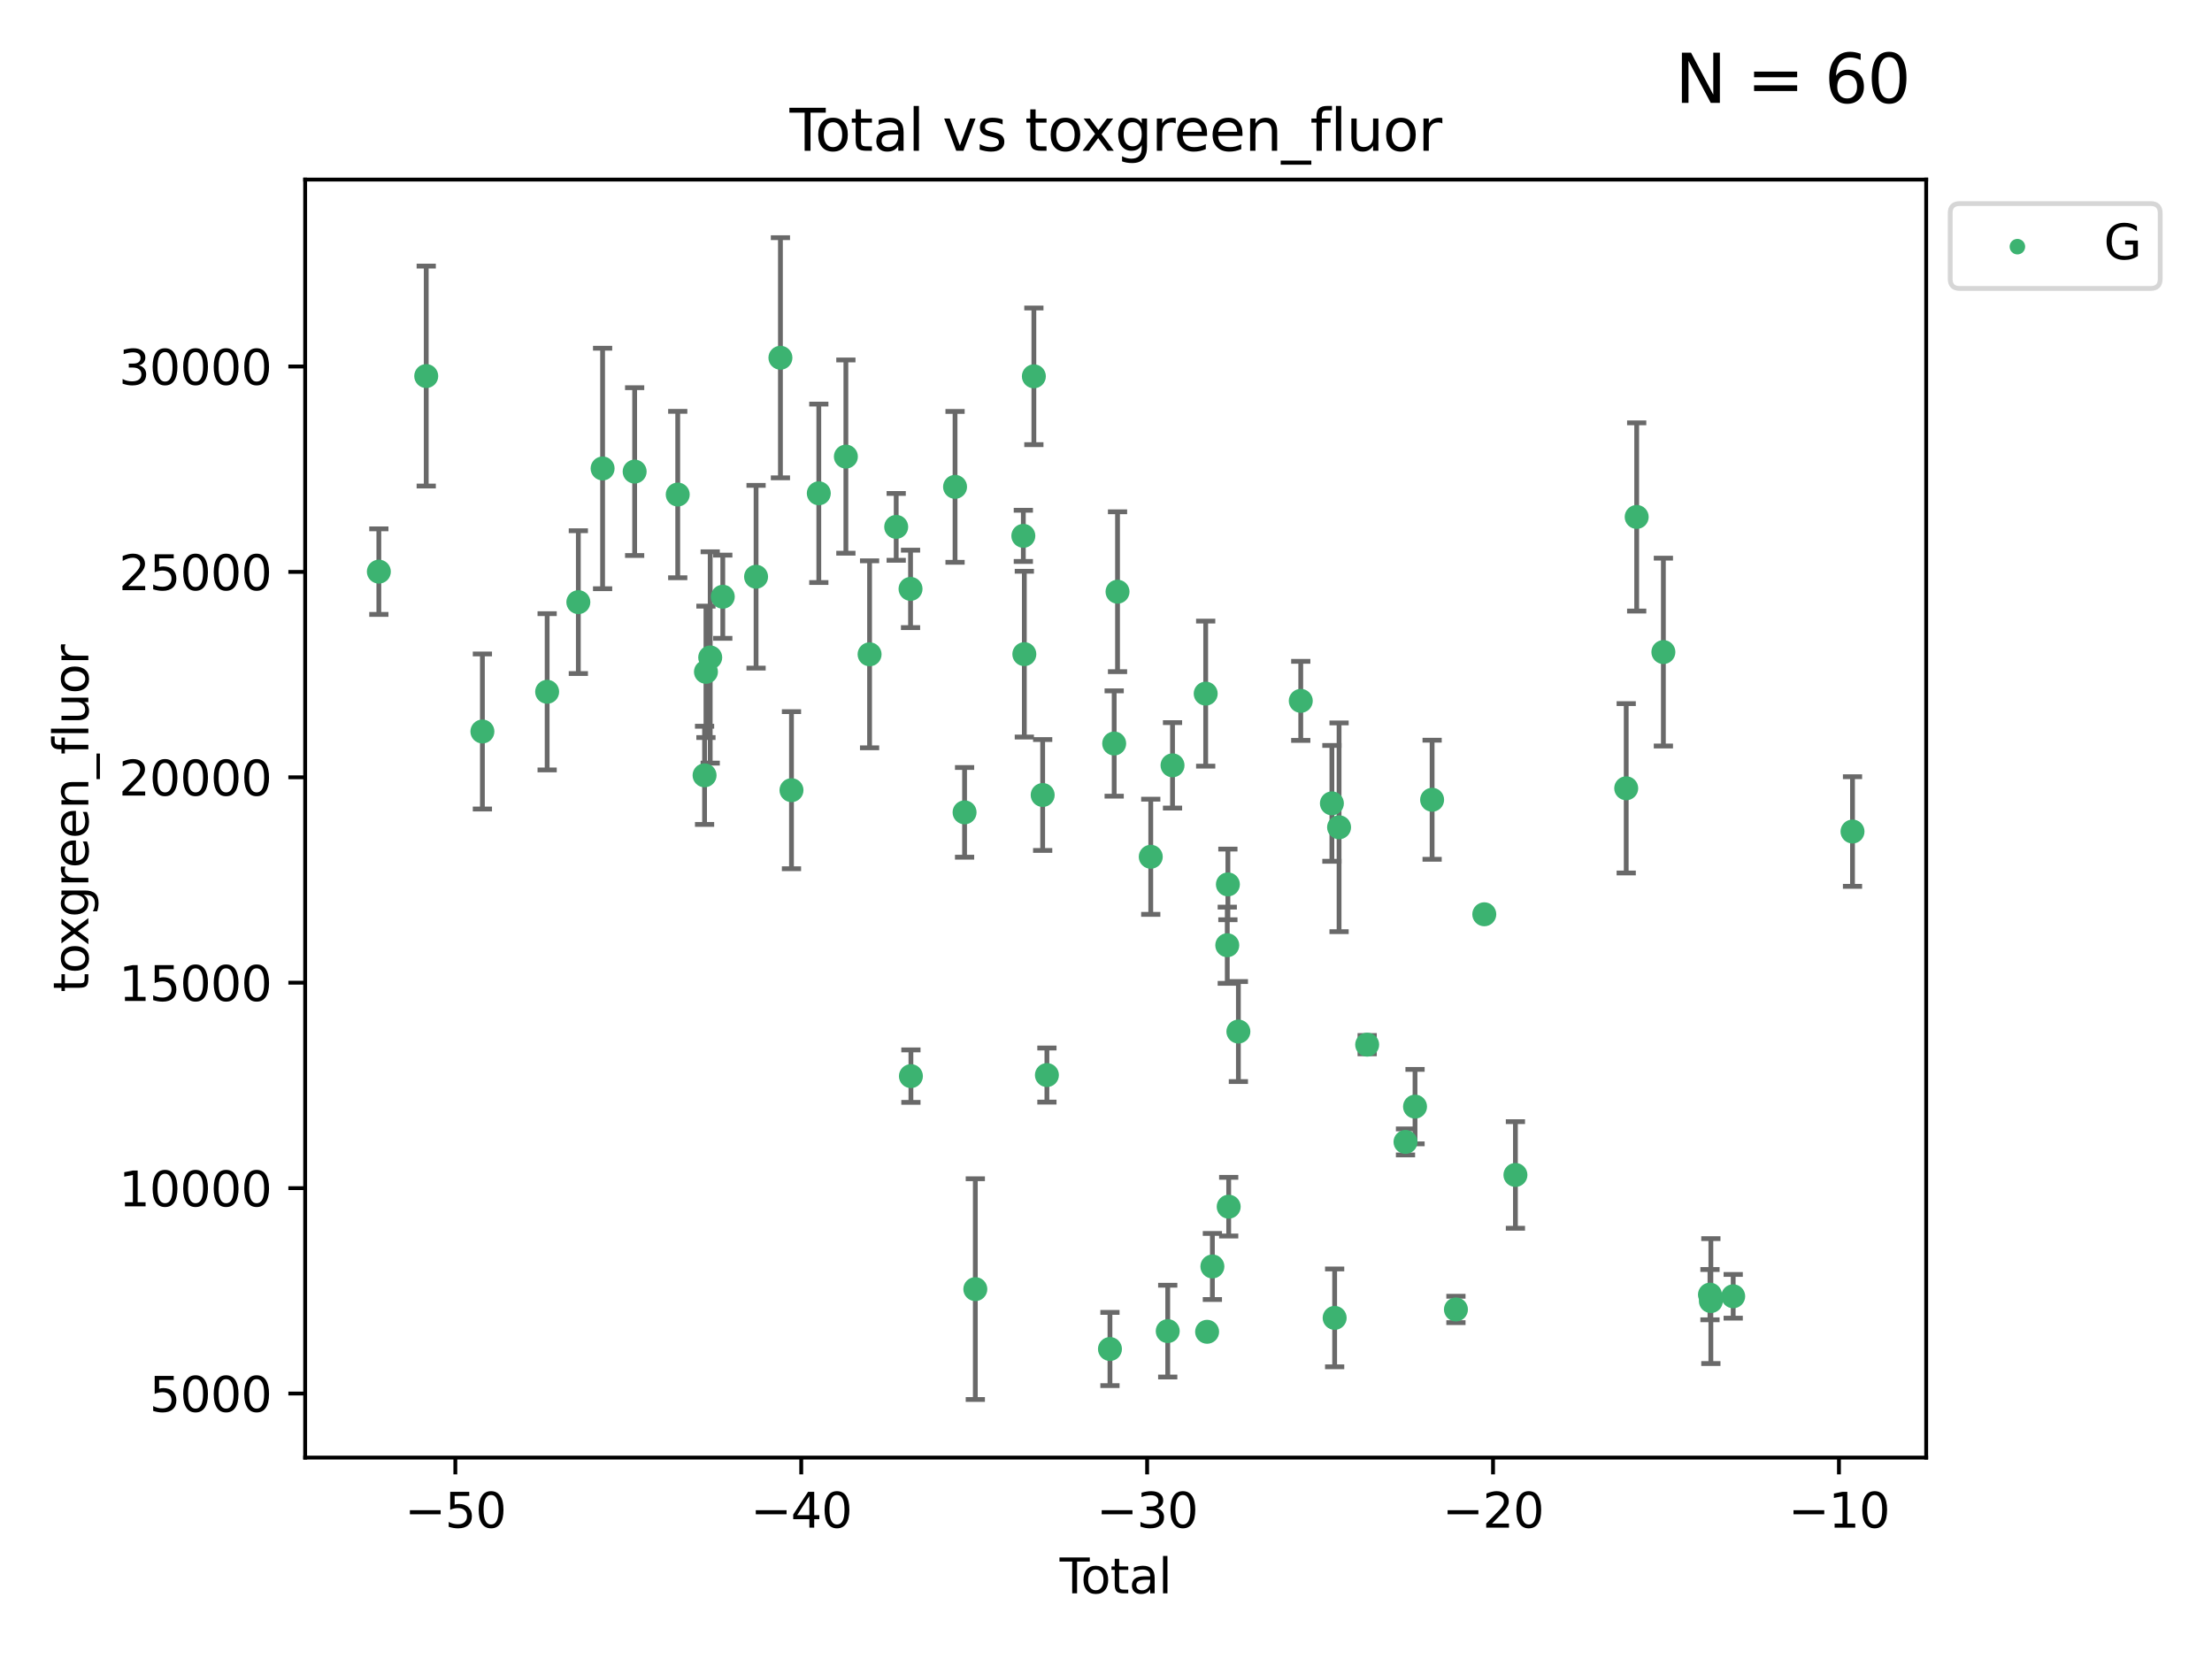 <?xml version="1.0" encoding="utf-8" standalone="no"?>
<!DOCTYPE svg PUBLIC "-//W3C//DTD SVG 1.1//EN"
  "http://www.w3.org/Graphics/SVG/1.1/DTD/svg11.dtd">
<svg xmlns:xlink="http://www.w3.org/1999/xlink" width="460.8pt" height="345.6pt" viewBox="0 0 460.8 345.6" xmlns="http://www.w3.org/2000/svg" version="1.1">
 <defs>
  <style type="text/css">*{stroke-linejoin: round; stroke-linecap: butt}</style>
 </defs>
 <g id="figure_1">
  <g id="patch_1">
   <path d="M 0 345.6 
L 460.8 345.6 
L 460.8 0 
L 0 0 
z
" style="fill: #ffffff"/>
  </g>
  <g id="axes_1">
   <g id="patch_2">
    <path d="M 63.571 303.64 
L 401.26 303.64 
L 401.26 37.411 
L 63.571 37.411 
z
" style="fill: #ffffff"/>
   </g>
   <g id="PathCollection_1">
    <defs>
     <path id="m10c344d97e" d="M 0 1.118 
C 0.297 1.118 0.581 1 0.791 0.791 
C 1 0.581 1.118 0.297 1.118 0 
C 1.118 -0.297 1 -0.581 0.791 -0.791 
C 0.581 -1 0.297 -1.118 0 -1.118 
C -0.297 -1.118 -0.581 -1 -0.791 -0.791 
C -1 -0.581 -1.118 -0.297 -1.118 0 
C -1.118 0.297 -1 0.581 -0.791 0.791 
C -0.581 1 -0.297 1.118 0 1.118 
z
" style="stroke: #3cb371"/>
    </defs>
    <g clip-path="url(#p02219229be)">
     <use xlink:href="#m10c344d97e" x="78.921" y="119.081" style="fill: #3cb371; stroke: #3cb371"/>
     <use xlink:href="#m10c344d97e" x="88.792" y="78.341" style="fill: #3cb371; stroke: #3cb371"/>
     <use xlink:href="#m10c344d97e" x="100.493" y="152.382" style="fill: #3cb371; stroke: #3cb371"/>
     <use xlink:href="#m10c344d97e" x="113.98" y="144.112" style="fill: #3cb371; stroke: #3cb371"/>
     <use xlink:href="#m10c344d97e" x="120.479" y="125.437" style="fill: #3cb371; stroke: #3cb371"/>
     <use xlink:href="#m10c344d97e" x="125.533" y="97.589" style="fill: #3cb371; stroke: #3cb371"/>
     <use xlink:href="#m10c344d97e" x="132.209" y="98.241" style="fill: #3cb371; stroke: #3cb371"/>
     <use xlink:href="#m10c344d97e" x="141.185" y="103.021" style="fill: #3cb371; stroke: #3cb371"/>
     <use xlink:href="#m10c344d97e" x="146.775" y="161.515" style="fill: #3cb371; stroke: #3cb371"/>
     <use xlink:href="#m10c344d97e" x="147.063" y="139.956" style="fill: #3cb371; stroke: #3cb371"/>
     <use xlink:href="#m10c344d97e" x="147.95" y="136.96" style="fill: #3cb371; stroke: #3cb371"/>
     <use xlink:href="#m10c344d97e" x="150.568" y="124.311" style="fill: #3cb371; stroke: #3cb371"/>
     <use xlink:href="#m10c344d97e" x="157.504" y="120.145" style="fill: #3cb371; stroke: #3cb371"/>
     <use xlink:href="#m10c344d97e" x="162.577" y="74.527" style="fill: #3cb371; stroke: #3cb371"/>
     <use xlink:href="#m10c344d97e" x="164.88" y="164.609" style="fill: #3cb371; stroke: #3cb371"/>
     <use xlink:href="#m10c344d97e" x="170.572" y="102.764" style="fill: #3cb371; stroke: #3cb371"/>
     <use xlink:href="#m10c344d97e" x="176.212" y="95.117" style="fill: #3cb371; stroke: #3cb371"/>
     <use xlink:href="#m10c344d97e" x="181.15" y="136.304" style="fill: #3cb371; stroke: #3cb371"/>
     <use xlink:href="#m10c344d97e" x="186.695" y="109.759" style="fill: #3cb371; stroke: #3cb371"/>
     <use xlink:href="#m10c344d97e" x="189.682" y="122.676" style="fill: #3cb371; stroke: #3cb371"/>
     <use xlink:href="#m10c344d97e" x="189.76" y="224.177" style="fill: #3cb371; stroke: #3cb371"/>
     <use xlink:href="#m10c344d97e" x="198.955" y="101.42" style="fill: #3cb371; stroke: #3cb371"/>
     <use xlink:href="#m10c344d97e" x="200.939" y="169.228" style="fill: #3cb371; stroke: #3cb371"/>
     <use xlink:href="#m10c344d97e" x="203.178" y="268.548" style="fill: #3cb371; stroke: #3cb371"/>
     <use xlink:href="#m10c344d97e" x="213.179" y="111.627" style="fill: #3cb371; stroke: #3cb371"/>
     <use xlink:href="#m10c344d97e" x="213.387" y="136.27" style="fill: #3cb371; stroke: #3cb371"/>
     <use xlink:href="#m10c344d97e" x="215.374" y="78.394" style="fill: #3cb371; stroke: #3cb371"/>
     <use xlink:href="#m10c344d97e" x="217.208" y="165.612" style="fill: #3cb371; stroke: #3cb371"/>
     <use xlink:href="#m10c344d97e" x="218.09" y="223.956" style="fill: #3cb371; stroke: #3cb371"/>
     <use xlink:href="#m10c344d97e" x="231.224" y="281.024" style="fill: #3cb371; stroke: #3cb371"/>
     <use xlink:href="#m10c344d97e" x="232.104" y="154.887" style="fill: #3cb371; stroke: #3cb371"/>
     <use xlink:href="#m10c344d97e" x="232.802" y="123.264" style="fill: #3cb371; stroke: #3cb371"/>
     <use xlink:href="#m10c344d97e" x="239.724" y="178.481" style="fill: #3cb371; stroke: #3cb371"/>
     <use xlink:href="#m10c344d97e" x="243.26" y="277.296" style="fill: #3cb371; stroke: #3cb371"/>
     <use xlink:href="#m10c344d97e" x="244.258" y="159.433" style="fill: #3cb371; stroke: #3cb371"/>
     <use xlink:href="#m10c344d97e" x="251.167" y="144.495" style="fill: #3cb371; stroke: #3cb371"/>
     <use xlink:href="#m10c344d97e" x="251.462" y="277.436" style="fill: #3cb371; stroke: #3cb371"/>
     <use xlink:href="#m10c344d97e" x="252.562" y="263.827" style="fill: #3cb371; stroke: #3cb371"/>
     <use xlink:href="#m10c344d97e" x="255.663" y="196.908" style="fill: #3cb371; stroke: #3cb371"/>
     <use xlink:href="#m10c344d97e" x="255.793" y="184.238" style="fill: #3cb371; stroke: #3cb371"/>
     <use xlink:href="#m10c344d97e" x="255.96" y="251.374" style="fill: #3cb371; stroke: #3cb371"/>
     <use xlink:href="#m10c344d97e" x="257.978" y="214.891" style="fill: #3cb371; stroke: #3cb371"/>
     <use xlink:href="#m10c344d97e" x="270.973" y="146.002" style="fill: #3cb371; stroke: #3cb371"/>
     <use xlink:href="#m10c344d97e" x="277.458" y="167.356" style="fill: #3cb371; stroke: #3cb371"/>
     <use xlink:href="#m10c344d97e" x="278.033" y="274.539" style="fill: #3cb371; stroke: #3cb371"/>
     <use xlink:href="#m10c344d97e" x="278.954" y="172.338" style="fill: #3cb371; stroke: #3cb371"/>
     <use xlink:href="#m10c344d97e" x="284.806" y="217.622" style="fill: #3cb371; stroke: #3cb371"/>
     <use xlink:href="#m10c344d97e" x="292.792" y="237.884" style="fill: #3cb371; stroke: #3cb371"/>
     <use xlink:href="#m10c344d97e" x="294.777" y="230.529" style="fill: #3cb371; stroke: #3cb371"/>
     <use xlink:href="#m10c344d97e" x="298.336" y="166.603" style="fill: #3cb371; stroke: #3cb371"/>
     <use xlink:href="#m10c344d97e" x="303.298" y="272.783" style="fill: #3cb371; stroke: #3cb371"/>
     <use xlink:href="#m10c344d97e" x="309.203" y="190.46" style="fill: #3cb371; stroke: #3cb371"/>
     <use xlink:href="#m10c344d97e" x="315.691" y="244.763" style="fill: #3cb371; stroke: #3cb371"/>
     <use xlink:href="#m10c344d97e" x="338.77" y="164.215" style="fill: #3cb371; stroke: #3cb371"/>
     <use xlink:href="#m10c344d97e" x="340.952" y="107.688" style="fill: #3cb371; stroke: #3cb371"/>
     <use xlink:href="#m10c344d97e" x="346.513" y="135.838" style="fill: #3cb371; stroke: #3cb371"/>
     <use xlink:href="#m10c344d97e" x="356.217" y="269.698" style="fill: #3cb371; stroke: #3cb371"/>
     <use xlink:href="#m10c344d97e" x="356.405" y="271.04" style="fill: #3cb371; stroke: #3cb371"/>
     <use xlink:href="#m10c344d97e" x="361.057" y="270.041" style="fill: #3cb371; stroke: #3cb371"/>
     <use xlink:href="#m10c344d97e" x="385.911" y="173.22" style="fill: #3cb371; stroke: #3cb371"/>
    </g>
   </g>
   <g id="matplotlib.axis_1">
    <g id="xtick_1">
     <g id="line2d_1">
      <defs>
       <path id="m3b441a58b1" d="M 0 0 
L 0 3.5 
" style="stroke: #000000; stroke-width: 0.8"/>
      </defs>
      <g>
       <use xlink:href="#m3b441a58b1" x="94.856" y="303.64" style="stroke: #000000; stroke-width: 0.8"/>
      </g>
     </g>
     <g id="text_1">
      <!-- −50 -->
      <g transform="translate(84.304 318.238)scale(0.1 -0.1)">
       <defs>
        <path id="DejaVuSans-2212" d="M 678 2272 
L 4684 2272 
L 4684 1741 
L 678 1741 
L 678 2272 
z
" transform="scale(0.016)"/>
        <path id="DejaVuSans-35" d="M 691 4666 
L 3169 4666 
L 3169 4134 
L 1269 4134 
L 1269 2991 
Q 1406 3038 1543 3061 
Q 1681 3084 1819 3084 
Q 2600 3084 3056 2656 
Q 3513 2228 3513 1497 
Q 3513 744 3044 326 
Q 2575 -91 1722 -91 
Q 1428 -91 1123 -41 
Q 819 9 494 109 
L 494 744 
Q 775 591 1075 516 
Q 1375 441 1709 441 
Q 2250 441 2565 725 
Q 2881 1009 2881 1497 
Q 2881 1984 2565 2268 
Q 2250 2553 1709 2553 
Q 1456 2553 1204 2497 
Q 953 2441 691 2322 
L 691 4666 
z
" transform="scale(0.016)"/>
        <path id="DejaVuSans-30" d="M 2034 4250 
Q 1547 4250 1301 3770 
Q 1056 3291 1056 2328 
Q 1056 1369 1301 889 
Q 1547 409 2034 409 
Q 2525 409 2770 889 
Q 3016 1369 3016 2328 
Q 3016 3291 2770 3770 
Q 2525 4250 2034 4250 
z
M 2034 4750 
Q 2819 4750 3233 4129 
Q 3647 3509 3647 2328 
Q 3647 1150 3233 529 
Q 2819 -91 2034 -91 
Q 1250 -91 836 529 
Q 422 1150 422 2328 
Q 422 3509 836 4129 
Q 1250 4750 2034 4750 
z
" transform="scale(0.016)"/>
       </defs>
       <use xlink:href="#DejaVuSans-2212"/>
       <use xlink:href="#DejaVuSans-35" x="83.789"/>
       <use xlink:href="#DejaVuSans-30" x="147.412"/>
      </g>
     </g>
    </g>
    <g id="xtick_2">
     <g id="line2d_2">
      <g>
       <use xlink:href="#m3b441a58b1" x="166.914" y="303.64" style="stroke: #000000; stroke-width: 0.8"/>
      </g>
     </g>
     <g id="text_2">
      <!-- −40 -->
      <g transform="translate(156.361 318.238)scale(0.1 -0.1)">
       <defs>
        <path id="DejaVuSans-34" d="M 2419 4116 
L 825 1625 
L 2419 1625 
L 2419 4116 
z
M 2253 4666 
L 3047 4666 
L 3047 1625 
L 3713 1625 
L 3713 1100 
L 3047 1100 
L 3047 0 
L 2419 0 
L 2419 1100 
L 313 1100 
L 313 1709 
L 2253 4666 
z
" transform="scale(0.016)"/>
       </defs>
       <use xlink:href="#DejaVuSans-2212"/>
       <use xlink:href="#DejaVuSans-34" x="83.789"/>
       <use xlink:href="#DejaVuSans-30" x="147.412"/>
      </g>
     </g>
    </g>
    <g id="xtick_3">
     <g id="line2d_3">
      <g>
       <use xlink:href="#m3b441a58b1" x="238.971" y="303.64" style="stroke: #000000; stroke-width: 0.8"/>
      </g>
     </g>
     <g id="text_3">
      <!-- −30 -->
      <g transform="translate(228.419 318.238)scale(0.1 -0.1)">
       <defs>
        <path id="DejaVuSans-33" d="M 2597 2516 
Q 3050 2419 3304 2112 
Q 3559 1806 3559 1356 
Q 3559 666 3084 287 
Q 2609 -91 1734 -91 
Q 1441 -91 1130 -33 
Q 819 25 488 141 
L 488 750 
Q 750 597 1062 519 
Q 1375 441 1716 441 
Q 2309 441 2620 675 
Q 2931 909 2931 1356 
Q 2931 1769 2642 2001 
Q 2353 2234 1838 2234 
L 1294 2234 
L 1294 2753 
L 1863 2753 
Q 2328 2753 2575 2939 
Q 2822 3125 2822 3475 
Q 2822 3834 2567 4026 
Q 2313 4219 1838 4219 
Q 1578 4219 1281 4162 
Q 984 4106 628 3988 
L 628 4550 
Q 988 4650 1302 4700 
Q 1616 4750 1894 4750 
Q 2613 4750 3031 4423 
Q 3450 4097 3450 3541 
Q 3450 3153 3228 2886 
Q 3006 2619 2597 2516 
z
" transform="scale(0.016)"/>
       </defs>
       <use xlink:href="#DejaVuSans-2212"/>
       <use xlink:href="#DejaVuSans-33" x="83.789"/>
       <use xlink:href="#DejaVuSans-30" x="147.412"/>
      </g>
     </g>
    </g>
    <g id="xtick_4">
     <g id="line2d_4">
      <g>
       <use xlink:href="#m3b441a58b1" x="311.029" y="303.64" style="stroke: #000000; stroke-width: 0.8"/>
      </g>
     </g>
     <g id="text_4">
      <!-- −20 -->
      <g transform="translate(300.476 318.238)scale(0.1 -0.1)">
       <defs>
        <path id="DejaVuSans-32" d="M 1228 531 
L 3431 531 
L 3431 0 
L 469 0 
L 469 531 
Q 828 903 1448 1529 
Q 2069 2156 2228 2338 
Q 2531 2678 2651 2914 
Q 2772 3150 2772 3378 
Q 2772 3750 2511 3984 
Q 2250 4219 1831 4219 
Q 1534 4219 1204 4116 
Q 875 4013 500 3803 
L 500 4441 
Q 881 4594 1212 4672 
Q 1544 4750 1819 4750 
Q 2544 4750 2975 4387 
Q 3406 4025 3406 3419 
Q 3406 3131 3298 2873 
Q 3191 2616 2906 2266 
Q 2828 2175 2409 1742 
Q 1991 1309 1228 531 
z
" transform="scale(0.016)"/>
       </defs>
       <use xlink:href="#DejaVuSans-2212"/>
       <use xlink:href="#DejaVuSans-32" x="83.789"/>
       <use xlink:href="#DejaVuSans-30" x="147.412"/>
      </g>
     </g>
    </g>
    <g id="xtick_5">
     <g id="line2d_5">
      <g>
       <use xlink:href="#m3b441a58b1" x="383.086" y="303.64" style="stroke: #000000; stroke-width: 0.8"/>
      </g>
     </g>
     <g id="text_5">
      <!-- −10 -->
      <g transform="translate(372.534 318.238)scale(0.1 -0.1)">
       <defs>
        <path id="DejaVuSans-31" d="M 794 531 
L 1825 531 
L 1825 4091 
L 703 3866 
L 703 4441 
L 1819 4666 
L 2450 4666 
L 2450 531 
L 3481 531 
L 3481 0 
L 794 0 
L 794 531 
z
" transform="scale(0.016)"/>
       </defs>
       <use xlink:href="#DejaVuSans-2212"/>
       <use xlink:href="#DejaVuSans-31" x="83.789"/>
       <use xlink:href="#DejaVuSans-30" x="147.412"/>
      </g>
     </g>
    </g>
    <g id="text_6">
     <!-- Total -->
     <g transform="translate(220.739 331.917)scale(0.1 -0.1)">
      <defs>
       <path id="DejaVuSans-54" d="M -19 4666 
L 3928 4666 
L 3928 4134 
L 2272 4134 
L 2272 0 
L 1638 0 
L 1638 4134 
L -19 4134 
L -19 4666 
z
" transform="scale(0.016)"/>
       <path id="DejaVuSans-6f" d="M 1959 3097 
Q 1497 3097 1228 2736 
Q 959 2375 959 1747 
Q 959 1119 1226 758 
Q 1494 397 1959 397 
Q 2419 397 2687 759 
Q 2956 1122 2956 1747 
Q 2956 2369 2687 2733 
Q 2419 3097 1959 3097 
z
M 1959 3584 
Q 2709 3584 3137 3096 
Q 3566 2609 3566 1747 
Q 3566 888 3137 398 
Q 2709 -91 1959 -91 
Q 1206 -91 779 398 
Q 353 888 353 1747 
Q 353 2609 779 3096 
Q 1206 3584 1959 3584 
z
" transform="scale(0.016)"/>
       <path id="DejaVuSans-74" d="M 1172 4494 
L 1172 3500 
L 2356 3500 
L 2356 3053 
L 1172 3053 
L 1172 1153 
Q 1172 725 1289 603 
Q 1406 481 1766 481 
L 2356 481 
L 2356 0 
L 1766 0 
Q 1100 0 847 248 
Q 594 497 594 1153 
L 594 3053 
L 172 3053 
L 172 3500 
L 594 3500 
L 594 4494 
L 1172 4494 
z
" transform="scale(0.016)"/>
       <path id="DejaVuSans-61" d="M 2194 1759 
Q 1497 1759 1228 1600 
Q 959 1441 959 1056 
Q 959 750 1161 570 
Q 1363 391 1709 391 
Q 2188 391 2477 730 
Q 2766 1069 2766 1631 
L 2766 1759 
L 2194 1759 
z
M 3341 1997 
L 3341 0 
L 2766 0 
L 2766 531 
Q 2569 213 2275 61 
Q 1981 -91 1556 -91 
Q 1019 -91 701 211 
Q 384 513 384 1019 
Q 384 1609 779 1909 
Q 1175 2209 1959 2209 
L 2766 2209 
L 2766 2266 
Q 2766 2663 2505 2880 
Q 2244 3097 1772 3097 
Q 1472 3097 1187 3025 
Q 903 2953 641 2809 
L 641 3341 
Q 956 3463 1253 3523 
Q 1550 3584 1831 3584 
Q 2591 3584 2966 3190 
Q 3341 2797 3341 1997 
z
" transform="scale(0.016)"/>
       <path id="DejaVuSans-6c" d="M 603 4863 
L 1178 4863 
L 1178 0 
L 603 0 
L 603 4863 
z
" transform="scale(0.016)"/>
      </defs>
      <use xlink:href="#DejaVuSans-54"/>
      <use xlink:href="#DejaVuSans-6f" x="44.084"/>
      <use xlink:href="#DejaVuSans-74" x="105.266"/>
      <use xlink:href="#DejaVuSans-61" x="144.475"/>
      <use xlink:href="#DejaVuSans-6c" x="205.754"/>
     </g>
    </g>
   </g>
   <g id="matplotlib.axis_2">
    <g id="ytick_1">
     <g id="line2d_6">
      <defs>
       <path id="mb2ff9a055d" d="M 0 0 
L -3.5 0 
" style="stroke: #000000; stroke-width: 0.8"/>
      </defs>
      <g>
       <use xlink:href="#mb2ff9a055d" x="63.571" y="290.297" style="stroke: #000000; stroke-width: 0.8"/>
      </g>
     </g>
     <g id="text_7">
      <!-- 5000 -->
      <g transform="translate(31.121 294.096)scale(0.1 -0.1)">
       <use xlink:href="#DejaVuSans-35"/>
       <use xlink:href="#DejaVuSans-30" x="63.623"/>
       <use xlink:href="#DejaVuSans-30" x="127.246"/>
       <use xlink:href="#DejaVuSans-30" x="190.869"/>
      </g>
     </g>
    </g>
    <g id="ytick_2">
     <g id="line2d_7">
      <g>
       <use xlink:href="#mb2ff9a055d" x="63.571" y="247.507" style="stroke: #000000; stroke-width: 0.8"/>
      </g>
     </g>
     <g id="text_8">
      <!-- 10000 -->
      <g transform="translate(24.759 251.306)scale(0.1 -0.1)">
       <use xlink:href="#DejaVuSans-31"/>
       <use xlink:href="#DejaVuSans-30" x="63.623"/>
       <use xlink:href="#DejaVuSans-30" x="127.246"/>
       <use xlink:href="#DejaVuSans-30" x="190.869"/>
       <use xlink:href="#DejaVuSans-30" x="254.492"/>
      </g>
     </g>
    </g>
    <g id="ytick_3">
     <g id="line2d_8">
      <g>
       <use xlink:href="#mb2ff9a055d" x="63.571" y="204.717" style="stroke: #000000; stroke-width: 0.8"/>
      </g>
     </g>
     <g id="text_9">
      <!-- 15000 -->
      <g transform="translate(24.759 208.516)scale(0.1 -0.1)">
       <use xlink:href="#DejaVuSans-31"/>
       <use xlink:href="#DejaVuSans-35" x="63.623"/>
       <use xlink:href="#DejaVuSans-30" x="127.246"/>
       <use xlink:href="#DejaVuSans-30" x="190.869"/>
       <use xlink:href="#DejaVuSans-30" x="254.492"/>
      </g>
     </g>
    </g>
    <g id="ytick_4">
     <g id="line2d_9">
      <g>
       <use xlink:href="#mb2ff9a055d" x="63.571" y="161.927" style="stroke: #000000; stroke-width: 0.8"/>
      </g>
     </g>
     <g id="text_10">
      <!-- 20000 -->
      <g transform="translate(24.759 165.726)scale(0.1 -0.1)">
       <use xlink:href="#DejaVuSans-32"/>
       <use xlink:href="#DejaVuSans-30" x="63.623"/>
       <use xlink:href="#DejaVuSans-30" x="127.246"/>
       <use xlink:href="#DejaVuSans-30" x="190.869"/>
       <use xlink:href="#DejaVuSans-30" x="254.492"/>
      </g>
     </g>
    </g>
    <g id="ytick_5">
     <g id="line2d_10">
      <g>
       <use xlink:href="#mb2ff9a055d" x="63.571" y="119.136" style="stroke: #000000; stroke-width: 0.8"/>
      </g>
     </g>
     <g id="text_11">
      <!-- 25000 -->
      <g transform="translate(24.759 122.936)scale(0.1 -0.1)">
       <use xlink:href="#DejaVuSans-32"/>
       <use xlink:href="#DejaVuSans-35" x="63.623"/>
       <use xlink:href="#DejaVuSans-30" x="127.246"/>
       <use xlink:href="#DejaVuSans-30" x="190.869"/>
       <use xlink:href="#DejaVuSans-30" x="254.492"/>
      </g>
     </g>
    </g>
    <g id="ytick_6">
     <g id="line2d_11">
      <g>
       <use xlink:href="#mb2ff9a055d" x="63.571" y="76.346" style="stroke: #000000; stroke-width: 0.8"/>
      </g>
     </g>
     <g id="text_12">
      <!-- 30000 -->
      <g transform="translate(24.759 80.146)scale(0.1 -0.1)">
       <use xlink:href="#DejaVuSans-33"/>
       <use xlink:href="#DejaVuSans-30" x="63.623"/>
       <use xlink:href="#DejaVuSans-30" x="127.246"/>
       <use xlink:href="#DejaVuSans-30" x="190.869"/>
       <use xlink:href="#DejaVuSans-30" x="254.492"/>
      </g>
     </g>
    </g>
    <g id="text_13">
     <!-- toxgreen_fluor -->
     <g transform="translate(18.401 206.72)rotate(-90)scale(0.1 -0.1)">
      <defs>
       <path id="DejaVuSans-78" d="M 3513 3500 
L 2247 1797 
L 3578 0 
L 2900 0 
L 1881 1375 
L 863 0 
L 184 0 
L 1544 1831 
L 300 3500 
L 978 3500 
L 1906 2253 
L 2834 3500 
L 3513 3500 
z
" transform="scale(0.016)"/>
       <path id="DejaVuSans-67" d="M 2906 1791 
Q 2906 2416 2648 2759 
Q 2391 3103 1925 3103 
Q 1463 3103 1205 2759 
Q 947 2416 947 1791 
Q 947 1169 1205 825 
Q 1463 481 1925 481 
Q 2391 481 2648 825 
Q 2906 1169 2906 1791 
z
M 3481 434 
Q 3481 -459 3084 -895 
Q 2688 -1331 1869 -1331 
Q 1566 -1331 1297 -1286 
Q 1028 -1241 775 -1147 
L 775 -588 
Q 1028 -725 1275 -790 
Q 1522 -856 1778 -856 
Q 2344 -856 2625 -561 
Q 2906 -266 2906 331 
L 2906 616 
Q 2728 306 2450 153 
Q 2172 0 1784 0 
Q 1141 0 747 490 
Q 353 981 353 1791 
Q 353 2603 747 3093 
Q 1141 3584 1784 3584 
Q 2172 3584 2450 3431 
Q 2728 3278 2906 2969 
L 2906 3500 
L 3481 3500 
L 3481 434 
z
" transform="scale(0.016)"/>
       <path id="DejaVuSans-72" d="M 2631 2963 
Q 2534 3019 2420 3045 
Q 2306 3072 2169 3072 
Q 1681 3072 1420 2755 
Q 1159 2438 1159 1844 
L 1159 0 
L 581 0 
L 581 3500 
L 1159 3500 
L 1159 2956 
Q 1341 3275 1631 3429 
Q 1922 3584 2338 3584 
Q 2397 3584 2469 3576 
Q 2541 3569 2628 3553 
L 2631 2963 
z
" transform="scale(0.016)"/>
       <path id="DejaVuSans-65" d="M 3597 1894 
L 3597 1613 
L 953 1613 
Q 991 1019 1311 708 
Q 1631 397 2203 397 
Q 2534 397 2845 478 
Q 3156 559 3463 722 
L 3463 178 
Q 3153 47 2828 -22 
Q 2503 -91 2169 -91 
Q 1331 -91 842 396 
Q 353 884 353 1716 
Q 353 2575 817 3079 
Q 1281 3584 2069 3584 
Q 2775 3584 3186 3129 
Q 3597 2675 3597 1894 
z
M 3022 2063 
Q 3016 2534 2758 2815 
Q 2500 3097 2075 3097 
Q 1594 3097 1305 2825 
Q 1016 2553 972 2059 
L 3022 2063 
z
" transform="scale(0.016)"/>
       <path id="DejaVuSans-6e" d="M 3513 2113 
L 3513 0 
L 2938 0 
L 2938 2094 
Q 2938 2591 2744 2837 
Q 2550 3084 2163 3084 
Q 1697 3084 1428 2787 
Q 1159 2491 1159 1978 
L 1159 0 
L 581 0 
L 581 3500 
L 1159 3500 
L 1159 2956 
Q 1366 3272 1645 3428 
Q 1925 3584 2291 3584 
Q 2894 3584 3203 3211 
Q 3513 2838 3513 2113 
z
" transform="scale(0.016)"/>
       <path id="DejaVuSans-5f" d="M 3263 -1063 
L 3263 -1509 
L -63 -1509 
L -63 -1063 
L 3263 -1063 
z
" transform="scale(0.016)"/>
       <path id="DejaVuSans-66" d="M 2375 4863 
L 2375 4384 
L 1825 4384 
Q 1516 4384 1395 4259 
Q 1275 4134 1275 3809 
L 1275 3500 
L 2222 3500 
L 2222 3053 
L 1275 3053 
L 1275 0 
L 697 0 
L 697 3053 
L 147 3053 
L 147 3500 
L 697 3500 
L 697 3744 
Q 697 4328 969 4595 
Q 1241 4863 1831 4863 
L 2375 4863 
z
" transform="scale(0.016)"/>
       <path id="DejaVuSans-75" d="M 544 1381 
L 544 3500 
L 1119 3500 
L 1119 1403 
Q 1119 906 1312 657 
Q 1506 409 1894 409 
Q 2359 409 2629 706 
Q 2900 1003 2900 1516 
L 2900 3500 
L 3475 3500 
L 3475 0 
L 2900 0 
L 2900 538 
Q 2691 219 2414 64 
Q 2138 -91 1772 -91 
Q 1169 -91 856 284 
Q 544 659 544 1381 
z
M 1991 3584 
L 1991 3584 
z
" transform="scale(0.016)"/>
      </defs>
      <use xlink:href="#DejaVuSans-74"/>
      <use xlink:href="#DejaVuSans-6f" x="39.209"/>
      <use xlink:href="#DejaVuSans-78" x="97.266"/>
      <use xlink:href="#DejaVuSans-67" x="156.445"/>
      <use xlink:href="#DejaVuSans-72" x="219.922"/>
      <use xlink:href="#DejaVuSans-65" x="258.785"/>
      <use xlink:href="#DejaVuSans-65" x="320.309"/>
      <use xlink:href="#DejaVuSans-6e" x="381.832"/>
      <use xlink:href="#DejaVuSans-5f" x="445.211"/>
      <use xlink:href="#DejaVuSans-66" x="495.211"/>
      <use xlink:href="#DejaVuSans-6c" x="530.416"/>
      <use xlink:href="#DejaVuSans-75" x="558.199"/>
      <use xlink:href="#DejaVuSans-6f" x="621.578"/>
      <use xlink:href="#DejaVuSans-72" x="682.76"/>
     </g>
    </g>
   </g>
   <g id="LineCollection_1">
    <path d="M 78.921 127.994 
L 78.921 110.168 
" clip-path="url(#p02219229be)" style="fill: none; stroke: #696969"/>
    <path d="M 88.792 101.251 
L 88.792 55.431 
" clip-path="url(#p02219229be)" style="fill: none; stroke: #696969"/>
    <path d="M 100.493 168.53 
L 100.493 136.235 
" clip-path="url(#p02219229be)" style="fill: none; stroke: #696969"/>
    <path d="M 113.98 160.386 
L 113.98 127.837 
" clip-path="url(#p02219229be)" style="fill: none; stroke: #696969"/>
    <path d="M 120.479 140.311 
L 120.479 110.564 
" clip-path="url(#p02219229be)" style="fill: none; stroke: #696969"/>
    <path d="M 125.533 122.638 
L 125.533 72.54 
" clip-path="url(#p02219229be)" style="fill: none; stroke: #696969"/>
    <path d="M 132.209 115.721 
L 132.209 80.762 
" clip-path="url(#p02219229be)" style="fill: none; stroke: #696969"/>
    <path d="M 141.185 120.353 
L 141.185 85.69 
" clip-path="url(#p02219229be)" style="fill: none; stroke: #696969"/>
    <path d="M 146.775 171.74 
L 146.775 151.29 
" clip-path="url(#p02219229be)" style="fill: none; stroke: #696969"/>
    <path d="M 147.063 153.639 
L 147.063 126.273 
" clip-path="url(#p02219229be)" style="fill: none; stroke: #696969"/>
    <path d="M 147.95 158.972 
L 147.95 114.948 
" clip-path="url(#p02219229be)" style="fill: none; stroke: #696969"/>
    <path d="M 150.568 132.977 
L 150.568 115.644 
" clip-path="url(#p02219229be)" style="fill: none; stroke: #696969"/>
    <path d="M 157.504 139.181 
L 157.504 101.11 
" clip-path="url(#p02219229be)" style="fill: none; stroke: #696969"/>
    <path d="M 162.577 99.542 
L 162.577 49.513 
" clip-path="url(#p02219229be)" style="fill: none; stroke: #696969"/>
    <path d="M 164.88 180.968 
L 164.88 148.249 
" clip-path="url(#p02219229be)" style="fill: none; stroke: #696969"/>
    <path d="M 170.572 121.352 
L 170.572 84.176 
" clip-path="url(#p02219229be)" style="fill: none; stroke: #696969"/>
    <path d="M 176.212 115.244 
L 176.212 74.99 
" clip-path="url(#p02219229be)" style="fill: none; stroke: #696969"/>
    <path d="M 181.15 155.784 
L 181.15 116.824 
" clip-path="url(#p02219229be)" style="fill: none; stroke: #696969"/>
    <path d="M 186.695 116.719 
L 186.695 102.799 
" clip-path="url(#p02219229be)" style="fill: none; stroke: #696969"/>
    <path d="M 189.682 130.743 
L 189.682 114.61 
" clip-path="url(#p02219229be)" style="fill: none; stroke: #696969"/>
    <path d="M 189.76 229.641 
L 189.76 218.713 
" clip-path="url(#p02219229be)" style="fill: none; stroke: #696969"/>
    <path d="M 198.955 117.132 
L 198.955 85.708 
" clip-path="url(#p02219229be)" style="fill: none; stroke: #696969"/>
    <path d="M 200.939 178.57 
L 200.939 159.886 
" clip-path="url(#p02219229be)" style="fill: none; stroke: #696969"/>
    <path d="M 203.178 291.539 
L 203.178 245.558 
" clip-path="url(#p02219229be)" style="fill: none; stroke: #696969"/>
    <path d="M 213.179 116.956 
L 213.179 106.298 
" clip-path="url(#p02219229be)" style="fill: none; stroke: #696969"/>
    <path d="M 213.387 153.54 
L 213.387 119.001 
" clip-path="url(#p02219229be)" style="fill: none; stroke: #696969"/>
    <path d="M 215.374 92.626 
L 215.374 64.162 
" clip-path="url(#p02219229be)" style="fill: none; stroke: #696969"/>
    <path d="M 217.208 177.16 
L 217.208 154.064 
" clip-path="url(#p02219229be)" style="fill: none; stroke: #696969"/>
    <path d="M 218.09 229.59 
L 218.09 218.322 
" clip-path="url(#p02219229be)" style="fill: none; stroke: #696969"/>
    <path d="M 231.224 288.654 
L 231.224 273.394 
" clip-path="url(#p02219229be)" style="fill: none; stroke: #696969"/>
    <path d="M 232.104 165.857 
L 232.104 143.917 
" clip-path="url(#p02219229be)" style="fill: none; stroke: #696969"/>
    <path d="M 232.802 139.913 
L 232.802 106.614 
" clip-path="url(#p02219229be)" style="fill: none; stroke: #696969"/>
    <path d="M 239.724 190.475 
L 239.724 166.488 
" clip-path="url(#p02219229be)" style="fill: none; stroke: #696969"/>
    <path d="M 243.26 286.855 
L 243.26 267.738 
" clip-path="url(#p02219229be)" style="fill: none; stroke: #696969"/>
    <path d="M 244.258 168.333 
L 244.258 150.534 
" clip-path="url(#p02219229be)" style="fill: none; stroke: #696969"/>
    <path d="M 251.167 159.601 
L 251.167 129.388 
" clip-path="url(#p02219229be)" style="fill: none; stroke: #696969"/>
    <path d="M 251.462 278.163 
L 251.462 276.709 
" clip-path="url(#p02219229be)" style="fill: none; stroke: #696969"/>
    <path d="M 252.562 270.707 
L 252.562 256.947 
" clip-path="url(#p02219229be)" style="fill: none; stroke: #696969"/>
    <path d="M 255.663 204.844 
L 255.663 188.973 
" clip-path="url(#p02219229be)" style="fill: none; stroke: #696969"/>
    <path d="M 255.793 191.599 
L 255.793 176.876 
" clip-path="url(#p02219229be)" style="fill: none; stroke: #696969"/>
    <path d="M 255.96 257.483 
L 255.96 245.265 
" clip-path="url(#p02219229be)" style="fill: none; stroke: #696969"/>
    <path d="M 257.978 225.31 
L 257.978 204.472 
" clip-path="url(#p02219229be)" style="fill: none; stroke: #696969"/>
    <path d="M 270.973 154.239 
L 270.973 137.765 
" clip-path="url(#p02219229be)" style="fill: none; stroke: #696969"/>
    <path d="M 277.458 179.419 
L 277.458 155.293 
" clip-path="url(#p02219229be)" style="fill: none; stroke: #696969"/>
    <path d="M 278.033 284.732 
L 278.033 264.346 
" clip-path="url(#p02219229be)" style="fill: none; stroke: #696969"/>
    <path d="M 278.954 194.085 
L 278.954 150.592 
" clip-path="url(#p02219229be)" style="fill: none; stroke: #696969"/>
    <path d="M 284.806 219.535 
L 284.806 215.708 
" clip-path="url(#p02219229be)" style="fill: none; stroke: #696969"/>
    <path d="M 292.792 240.591 
L 292.792 235.176 
" clip-path="url(#p02219229be)" style="fill: none; stroke: #696969"/>
    <path d="M 294.777 238.283 
L 294.777 222.776 
" clip-path="url(#p02219229be)" style="fill: none; stroke: #696969"/>
    <path d="M 298.336 179.008 
L 298.336 154.198 
" clip-path="url(#p02219229be)" style="fill: none; stroke: #696969"/>
    <path d="M 303.298 275.529 
L 303.298 270.037 
" clip-path="url(#p02219229be)" style="fill: none; stroke: #696969"/>
    <path d="M 309.203 191.257 
L 309.203 189.662 
" clip-path="url(#p02219229be)" style="fill: none; stroke: #696969"/>
    <path d="M 315.691 255.868 
L 315.691 233.659 
" clip-path="url(#p02219229be)" style="fill: none; stroke: #696969"/>
    <path d="M 338.77 181.857 
L 338.77 146.573 
" clip-path="url(#p02219229be)" style="fill: none; stroke: #696969"/>
    <path d="M 340.952 127.291 
L 340.952 88.086 
" clip-path="url(#p02219229be)" style="fill: none; stroke: #696969"/>
    <path d="M 346.513 155.406 
L 346.513 116.271 
" clip-path="url(#p02219229be)" style="fill: none; stroke: #696969"/>
    <path d="M 356.217 274.936 
L 356.217 264.46 
" clip-path="url(#p02219229be)" style="fill: none; stroke: #696969"/>
    <path d="M 356.405 284.048 
L 356.405 258.032 
" clip-path="url(#p02219229be)" style="fill: none; stroke: #696969"/>
    <path d="M 361.057 274.59 
L 361.057 265.492 
" clip-path="url(#p02219229be)" style="fill: none; stroke: #696969"/>
    <path d="M 385.911 184.641 
L 385.911 161.799 
" clip-path="url(#p02219229be)" style="fill: none; stroke: #696969"/>
   </g>
   <g id="line2d_12">
    <defs>
     <path id="mabd196e406" d="M 2 0 
L -2 -0 
" style="stroke: #696969"/>
    </defs>
    <g clip-path="url(#p02219229be)">
     <use xlink:href="#mabd196e406" x="78.921" y="127.994" style="fill: #696969; stroke: #696969"/>
     <use xlink:href="#mabd196e406" x="88.792" y="101.251" style="fill: #696969; stroke: #696969"/>
     <use xlink:href="#mabd196e406" x="100.493" y="168.53" style="fill: #696969; stroke: #696969"/>
     <use xlink:href="#mabd196e406" x="113.98" y="160.386" style="fill: #696969; stroke: #696969"/>
     <use xlink:href="#mabd196e406" x="120.479" y="140.311" style="fill: #696969; stroke: #696969"/>
     <use xlink:href="#mabd196e406" x="125.533" y="122.638" style="fill: #696969; stroke: #696969"/>
     <use xlink:href="#mabd196e406" x="132.209" y="115.721" style="fill: #696969; stroke: #696969"/>
     <use xlink:href="#mabd196e406" x="141.185" y="120.353" style="fill: #696969; stroke: #696969"/>
     <use xlink:href="#mabd196e406" x="146.775" y="171.74" style="fill: #696969; stroke: #696969"/>
     <use xlink:href="#mabd196e406" x="147.063" y="153.639" style="fill: #696969; stroke: #696969"/>
     <use xlink:href="#mabd196e406" x="147.95" y="158.972" style="fill: #696969; stroke: #696969"/>
     <use xlink:href="#mabd196e406" x="150.568" y="132.977" style="fill: #696969; stroke: #696969"/>
     <use xlink:href="#mabd196e406" x="157.504" y="139.181" style="fill: #696969; stroke: #696969"/>
     <use xlink:href="#mabd196e406" x="162.577" y="99.542" style="fill: #696969; stroke: #696969"/>
     <use xlink:href="#mabd196e406" x="164.88" y="180.968" style="fill: #696969; stroke: #696969"/>
     <use xlink:href="#mabd196e406" x="170.572" y="121.352" style="fill: #696969; stroke: #696969"/>
     <use xlink:href="#mabd196e406" x="176.212" y="115.244" style="fill: #696969; stroke: #696969"/>
     <use xlink:href="#mabd196e406" x="181.15" y="155.784" style="fill: #696969; stroke: #696969"/>
     <use xlink:href="#mabd196e406" x="186.695" y="116.719" style="fill: #696969; stroke: #696969"/>
     <use xlink:href="#mabd196e406" x="189.682" y="130.743" style="fill: #696969; stroke: #696969"/>
     <use xlink:href="#mabd196e406" x="189.76" y="229.641" style="fill: #696969; stroke: #696969"/>
     <use xlink:href="#mabd196e406" x="198.955" y="117.132" style="fill: #696969; stroke: #696969"/>
     <use xlink:href="#mabd196e406" x="200.939" y="178.57" style="fill: #696969; stroke: #696969"/>
     <use xlink:href="#mabd196e406" x="203.178" y="291.539" style="fill: #696969; stroke: #696969"/>
     <use xlink:href="#mabd196e406" x="213.179" y="116.956" style="fill: #696969; stroke: #696969"/>
     <use xlink:href="#mabd196e406" x="213.387" y="153.54" style="fill: #696969; stroke: #696969"/>
     <use xlink:href="#mabd196e406" x="215.374" y="92.626" style="fill: #696969; stroke: #696969"/>
     <use xlink:href="#mabd196e406" x="217.208" y="177.16" style="fill: #696969; stroke: #696969"/>
     <use xlink:href="#mabd196e406" x="218.09" y="229.59" style="fill: #696969; stroke: #696969"/>
     <use xlink:href="#mabd196e406" x="231.224" y="288.654" style="fill: #696969; stroke: #696969"/>
     <use xlink:href="#mabd196e406" x="232.104" y="165.857" style="fill: #696969; stroke: #696969"/>
     <use xlink:href="#mabd196e406" x="232.802" y="139.913" style="fill: #696969; stroke: #696969"/>
     <use xlink:href="#mabd196e406" x="239.724" y="190.475" style="fill: #696969; stroke: #696969"/>
     <use xlink:href="#mabd196e406" x="243.26" y="286.855" style="fill: #696969; stroke: #696969"/>
     <use xlink:href="#mabd196e406" x="244.258" y="168.333" style="fill: #696969; stroke: #696969"/>
     <use xlink:href="#mabd196e406" x="251.167" y="159.601" style="fill: #696969; stroke: #696969"/>
     <use xlink:href="#mabd196e406" x="251.462" y="278.163" style="fill: #696969; stroke: #696969"/>
     <use xlink:href="#mabd196e406" x="252.562" y="270.707" style="fill: #696969; stroke: #696969"/>
     <use xlink:href="#mabd196e406" x="255.663" y="204.844" style="fill: #696969; stroke: #696969"/>
     <use xlink:href="#mabd196e406" x="255.793" y="191.599" style="fill: #696969; stroke: #696969"/>
     <use xlink:href="#mabd196e406" x="255.96" y="257.483" style="fill: #696969; stroke: #696969"/>
     <use xlink:href="#mabd196e406" x="257.978" y="225.31" style="fill: #696969; stroke: #696969"/>
     <use xlink:href="#mabd196e406" x="270.973" y="154.239" style="fill: #696969; stroke: #696969"/>
     <use xlink:href="#mabd196e406" x="277.458" y="179.419" style="fill: #696969; stroke: #696969"/>
     <use xlink:href="#mabd196e406" x="278.033" y="284.732" style="fill: #696969; stroke: #696969"/>
     <use xlink:href="#mabd196e406" x="278.954" y="194.085" style="fill: #696969; stroke: #696969"/>
     <use xlink:href="#mabd196e406" x="284.806" y="219.535" style="fill: #696969; stroke: #696969"/>
     <use xlink:href="#mabd196e406" x="292.792" y="240.591" style="fill: #696969; stroke: #696969"/>
     <use xlink:href="#mabd196e406" x="294.777" y="238.283" style="fill: #696969; stroke: #696969"/>
     <use xlink:href="#mabd196e406" x="298.336" y="179.008" style="fill: #696969; stroke: #696969"/>
     <use xlink:href="#mabd196e406" x="303.298" y="275.529" style="fill: #696969; stroke: #696969"/>
     <use xlink:href="#mabd196e406" x="309.203" y="191.257" style="fill: #696969; stroke: #696969"/>
     <use xlink:href="#mabd196e406" x="315.691" y="255.868" style="fill: #696969; stroke: #696969"/>
     <use xlink:href="#mabd196e406" x="338.77" y="181.857" style="fill: #696969; stroke: #696969"/>
     <use xlink:href="#mabd196e406" x="340.952" y="127.291" style="fill: #696969; stroke: #696969"/>
     <use xlink:href="#mabd196e406" x="346.513" y="155.406" style="fill: #696969; stroke: #696969"/>
     <use xlink:href="#mabd196e406" x="356.217" y="274.936" style="fill: #696969; stroke: #696969"/>
     <use xlink:href="#mabd196e406" x="356.405" y="284.048" style="fill: #696969; stroke: #696969"/>
     <use xlink:href="#mabd196e406" x="361.057" y="274.59" style="fill: #696969; stroke: #696969"/>
     <use xlink:href="#mabd196e406" x="385.911" y="184.641" style="fill: #696969; stroke: #696969"/>
    </g>
   </g>
   <g id="line2d_13">
    <g clip-path="url(#p02219229be)">
     <use xlink:href="#mabd196e406" x="78.921" y="110.168" style="fill: #696969; stroke: #696969"/>
     <use xlink:href="#mabd196e406" x="88.792" y="55.431" style="fill: #696969; stroke: #696969"/>
     <use xlink:href="#mabd196e406" x="100.493" y="136.235" style="fill: #696969; stroke: #696969"/>
     <use xlink:href="#mabd196e406" x="113.98" y="127.837" style="fill: #696969; stroke: #696969"/>
     <use xlink:href="#mabd196e406" x="120.479" y="110.564" style="fill: #696969; stroke: #696969"/>
     <use xlink:href="#mabd196e406" x="125.533" y="72.54" style="fill: #696969; stroke: #696969"/>
     <use xlink:href="#mabd196e406" x="132.209" y="80.762" style="fill: #696969; stroke: #696969"/>
     <use xlink:href="#mabd196e406" x="141.185" y="85.69" style="fill: #696969; stroke: #696969"/>
     <use xlink:href="#mabd196e406" x="146.775" y="151.29" style="fill: #696969; stroke: #696969"/>
     <use xlink:href="#mabd196e406" x="147.063" y="126.273" style="fill: #696969; stroke: #696969"/>
     <use xlink:href="#mabd196e406" x="147.95" y="114.948" style="fill: #696969; stroke: #696969"/>
     <use xlink:href="#mabd196e406" x="150.568" y="115.644" style="fill: #696969; stroke: #696969"/>
     <use xlink:href="#mabd196e406" x="157.504" y="101.11" style="fill: #696969; stroke: #696969"/>
     <use xlink:href="#mabd196e406" x="162.577" y="49.513" style="fill: #696969; stroke: #696969"/>
     <use xlink:href="#mabd196e406" x="164.88" y="148.249" style="fill: #696969; stroke: #696969"/>
     <use xlink:href="#mabd196e406" x="170.572" y="84.176" style="fill: #696969; stroke: #696969"/>
     <use xlink:href="#mabd196e406" x="176.212" y="74.99" style="fill: #696969; stroke: #696969"/>
     <use xlink:href="#mabd196e406" x="181.15" y="116.824" style="fill: #696969; stroke: #696969"/>
     <use xlink:href="#mabd196e406" x="186.695" y="102.799" style="fill: #696969; stroke: #696969"/>
     <use xlink:href="#mabd196e406" x="189.682" y="114.61" style="fill: #696969; stroke: #696969"/>
     <use xlink:href="#mabd196e406" x="189.76" y="218.713" style="fill: #696969; stroke: #696969"/>
     <use xlink:href="#mabd196e406" x="198.955" y="85.708" style="fill: #696969; stroke: #696969"/>
     <use xlink:href="#mabd196e406" x="200.939" y="159.886" style="fill: #696969; stroke: #696969"/>
     <use xlink:href="#mabd196e406" x="203.178" y="245.558" style="fill: #696969; stroke: #696969"/>
     <use xlink:href="#mabd196e406" x="213.179" y="106.298" style="fill: #696969; stroke: #696969"/>
     <use xlink:href="#mabd196e406" x="213.387" y="119.001" style="fill: #696969; stroke: #696969"/>
     <use xlink:href="#mabd196e406" x="215.374" y="64.162" style="fill: #696969; stroke: #696969"/>
     <use xlink:href="#mabd196e406" x="217.208" y="154.064" style="fill: #696969; stroke: #696969"/>
     <use xlink:href="#mabd196e406" x="218.09" y="218.322" style="fill: #696969; stroke: #696969"/>
     <use xlink:href="#mabd196e406" x="231.224" y="273.394" style="fill: #696969; stroke: #696969"/>
     <use xlink:href="#mabd196e406" x="232.104" y="143.917" style="fill: #696969; stroke: #696969"/>
     <use xlink:href="#mabd196e406" x="232.802" y="106.614" style="fill: #696969; stroke: #696969"/>
     <use xlink:href="#mabd196e406" x="239.724" y="166.488" style="fill: #696969; stroke: #696969"/>
     <use xlink:href="#mabd196e406" x="243.26" y="267.738" style="fill: #696969; stroke: #696969"/>
     <use xlink:href="#mabd196e406" x="244.258" y="150.534" style="fill: #696969; stroke: #696969"/>
     <use xlink:href="#mabd196e406" x="251.167" y="129.388" style="fill: #696969; stroke: #696969"/>
     <use xlink:href="#mabd196e406" x="251.462" y="276.709" style="fill: #696969; stroke: #696969"/>
     <use xlink:href="#mabd196e406" x="252.562" y="256.947" style="fill: #696969; stroke: #696969"/>
     <use xlink:href="#mabd196e406" x="255.663" y="188.973" style="fill: #696969; stroke: #696969"/>
     <use xlink:href="#mabd196e406" x="255.793" y="176.876" style="fill: #696969; stroke: #696969"/>
     <use xlink:href="#mabd196e406" x="255.96" y="245.265" style="fill: #696969; stroke: #696969"/>
     <use xlink:href="#mabd196e406" x="257.978" y="204.472" style="fill: #696969; stroke: #696969"/>
     <use xlink:href="#mabd196e406" x="270.973" y="137.765" style="fill: #696969; stroke: #696969"/>
     <use xlink:href="#mabd196e406" x="277.458" y="155.293" style="fill: #696969; stroke: #696969"/>
     <use xlink:href="#mabd196e406" x="278.033" y="264.346" style="fill: #696969; stroke: #696969"/>
     <use xlink:href="#mabd196e406" x="278.954" y="150.592" style="fill: #696969; stroke: #696969"/>
     <use xlink:href="#mabd196e406" x="284.806" y="215.708" style="fill: #696969; stroke: #696969"/>
     <use xlink:href="#mabd196e406" x="292.792" y="235.176" style="fill: #696969; stroke: #696969"/>
     <use xlink:href="#mabd196e406" x="294.777" y="222.776" style="fill: #696969; stroke: #696969"/>
     <use xlink:href="#mabd196e406" x="298.336" y="154.198" style="fill: #696969; stroke: #696969"/>
     <use xlink:href="#mabd196e406" x="303.298" y="270.037" style="fill: #696969; stroke: #696969"/>
     <use xlink:href="#mabd196e406" x="309.203" y="189.662" style="fill: #696969; stroke: #696969"/>
     <use xlink:href="#mabd196e406" x="315.691" y="233.659" style="fill: #696969; stroke: #696969"/>
     <use xlink:href="#mabd196e406" x="338.77" y="146.573" style="fill: #696969; stroke: #696969"/>
     <use xlink:href="#mabd196e406" x="340.952" y="88.086" style="fill: #696969; stroke: #696969"/>
     <use xlink:href="#mabd196e406" x="346.513" y="116.271" style="fill: #696969; stroke: #696969"/>
     <use xlink:href="#mabd196e406" x="356.217" y="264.46" style="fill: #696969; stroke: #696969"/>
     <use xlink:href="#mabd196e406" x="356.405" y="258.032" style="fill: #696969; stroke: #696969"/>
     <use xlink:href="#mabd196e406" x="361.057" y="265.492" style="fill: #696969; stroke: #696969"/>
     <use xlink:href="#mabd196e406" x="385.911" y="161.799" style="fill: #696969; stroke: #696969"/>
    </g>
   </g>
   <g id="line2d_14">
    <defs>
     <path id="ma4aac29482" d="M 0 2 
C 0.53 2 1.039 1.789 1.414 1.414 
C 1.789 1.039 2 0.53 2 0 
C 2 -0.53 1.789 -1.039 1.414 -1.414 
C 1.039 -1.789 0.53 -2 0 -2 
C -0.53 -2 -1.039 -1.789 -1.414 -1.414 
C -1.789 -1.039 -2 -0.53 -2 0 
C -2 0.53 -1.789 1.039 -1.414 1.414 
C -1.039 1.789 -0.53 2 0 2 
z
" style="stroke: #3cb371"/>
    </defs>
    <g clip-path="url(#p02219229be)">
     <use xlink:href="#ma4aac29482" x="78.921" y="119.081" style="fill: #3cb371; stroke: #3cb371"/>
     <use xlink:href="#ma4aac29482" x="88.792" y="78.341" style="fill: #3cb371; stroke: #3cb371"/>
     <use xlink:href="#ma4aac29482" x="100.493" y="152.382" style="fill: #3cb371; stroke: #3cb371"/>
     <use xlink:href="#ma4aac29482" x="113.98" y="144.112" style="fill: #3cb371; stroke: #3cb371"/>
     <use xlink:href="#ma4aac29482" x="120.479" y="125.437" style="fill: #3cb371; stroke: #3cb371"/>
     <use xlink:href="#ma4aac29482" x="125.533" y="97.589" style="fill: #3cb371; stroke: #3cb371"/>
     <use xlink:href="#ma4aac29482" x="132.209" y="98.241" style="fill: #3cb371; stroke: #3cb371"/>
     <use xlink:href="#ma4aac29482" x="141.185" y="103.021" style="fill: #3cb371; stroke: #3cb371"/>
     <use xlink:href="#ma4aac29482" x="146.775" y="161.515" style="fill: #3cb371; stroke: #3cb371"/>
     <use xlink:href="#ma4aac29482" x="147.063" y="139.956" style="fill: #3cb371; stroke: #3cb371"/>
     <use xlink:href="#ma4aac29482" x="147.95" y="136.96" style="fill: #3cb371; stroke: #3cb371"/>
     <use xlink:href="#ma4aac29482" x="150.568" y="124.311" style="fill: #3cb371; stroke: #3cb371"/>
     <use xlink:href="#ma4aac29482" x="157.504" y="120.145" style="fill: #3cb371; stroke: #3cb371"/>
     <use xlink:href="#ma4aac29482" x="162.577" y="74.527" style="fill: #3cb371; stroke: #3cb371"/>
     <use xlink:href="#ma4aac29482" x="164.88" y="164.609" style="fill: #3cb371; stroke: #3cb371"/>
     <use xlink:href="#ma4aac29482" x="170.572" y="102.764" style="fill: #3cb371; stroke: #3cb371"/>
     <use xlink:href="#ma4aac29482" x="176.212" y="95.117" style="fill: #3cb371; stroke: #3cb371"/>
     <use xlink:href="#ma4aac29482" x="181.15" y="136.304" style="fill: #3cb371; stroke: #3cb371"/>
     <use xlink:href="#ma4aac29482" x="186.695" y="109.759" style="fill: #3cb371; stroke: #3cb371"/>
     <use xlink:href="#ma4aac29482" x="189.682" y="122.676" style="fill: #3cb371; stroke: #3cb371"/>
     <use xlink:href="#ma4aac29482" x="189.76" y="224.177" style="fill: #3cb371; stroke: #3cb371"/>
     <use xlink:href="#ma4aac29482" x="198.955" y="101.42" style="fill: #3cb371; stroke: #3cb371"/>
     <use xlink:href="#ma4aac29482" x="200.939" y="169.228" style="fill: #3cb371; stroke: #3cb371"/>
     <use xlink:href="#ma4aac29482" x="203.178" y="268.548" style="fill: #3cb371; stroke: #3cb371"/>
     <use xlink:href="#ma4aac29482" x="213.179" y="111.627" style="fill: #3cb371; stroke: #3cb371"/>
     <use xlink:href="#ma4aac29482" x="213.387" y="136.27" style="fill: #3cb371; stroke: #3cb371"/>
     <use xlink:href="#ma4aac29482" x="215.374" y="78.394" style="fill: #3cb371; stroke: #3cb371"/>
     <use xlink:href="#ma4aac29482" x="217.208" y="165.612" style="fill: #3cb371; stroke: #3cb371"/>
     <use xlink:href="#ma4aac29482" x="218.09" y="223.956" style="fill: #3cb371; stroke: #3cb371"/>
     <use xlink:href="#ma4aac29482" x="231.224" y="281.024" style="fill: #3cb371; stroke: #3cb371"/>
     <use xlink:href="#ma4aac29482" x="232.104" y="154.887" style="fill: #3cb371; stroke: #3cb371"/>
     <use xlink:href="#ma4aac29482" x="232.802" y="123.264" style="fill: #3cb371; stroke: #3cb371"/>
     <use xlink:href="#ma4aac29482" x="239.724" y="178.481" style="fill: #3cb371; stroke: #3cb371"/>
     <use xlink:href="#ma4aac29482" x="243.26" y="277.296" style="fill: #3cb371; stroke: #3cb371"/>
     <use xlink:href="#ma4aac29482" x="244.258" y="159.433" style="fill: #3cb371; stroke: #3cb371"/>
     <use xlink:href="#ma4aac29482" x="251.167" y="144.495" style="fill: #3cb371; stroke: #3cb371"/>
     <use xlink:href="#ma4aac29482" x="251.462" y="277.436" style="fill: #3cb371; stroke: #3cb371"/>
     <use xlink:href="#ma4aac29482" x="252.562" y="263.827" style="fill: #3cb371; stroke: #3cb371"/>
     <use xlink:href="#ma4aac29482" x="255.663" y="196.908" style="fill: #3cb371; stroke: #3cb371"/>
     <use xlink:href="#ma4aac29482" x="255.793" y="184.238" style="fill: #3cb371; stroke: #3cb371"/>
     <use xlink:href="#ma4aac29482" x="255.96" y="251.374" style="fill: #3cb371; stroke: #3cb371"/>
     <use xlink:href="#ma4aac29482" x="257.978" y="214.891" style="fill: #3cb371; stroke: #3cb371"/>
     <use xlink:href="#ma4aac29482" x="270.973" y="146.002" style="fill: #3cb371; stroke: #3cb371"/>
     <use xlink:href="#ma4aac29482" x="277.458" y="167.356" style="fill: #3cb371; stroke: #3cb371"/>
     <use xlink:href="#ma4aac29482" x="278.033" y="274.539" style="fill: #3cb371; stroke: #3cb371"/>
     <use xlink:href="#ma4aac29482" x="278.954" y="172.338" style="fill: #3cb371; stroke: #3cb371"/>
     <use xlink:href="#ma4aac29482" x="284.806" y="217.622" style="fill: #3cb371; stroke: #3cb371"/>
     <use xlink:href="#ma4aac29482" x="292.792" y="237.884" style="fill: #3cb371; stroke: #3cb371"/>
     <use xlink:href="#ma4aac29482" x="294.777" y="230.529" style="fill: #3cb371; stroke: #3cb371"/>
     <use xlink:href="#ma4aac29482" x="298.336" y="166.603" style="fill: #3cb371; stroke: #3cb371"/>
     <use xlink:href="#ma4aac29482" x="303.298" y="272.783" style="fill: #3cb371; stroke: #3cb371"/>
     <use xlink:href="#ma4aac29482" x="309.203" y="190.46" style="fill: #3cb371; stroke: #3cb371"/>
     <use xlink:href="#ma4aac29482" x="315.691" y="244.763" style="fill: #3cb371; stroke: #3cb371"/>
     <use xlink:href="#ma4aac29482" x="338.77" y="164.215" style="fill: #3cb371; stroke: #3cb371"/>
     <use xlink:href="#ma4aac29482" x="340.952" y="107.688" style="fill: #3cb371; stroke: #3cb371"/>
     <use xlink:href="#ma4aac29482" x="346.513" y="135.838" style="fill: #3cb371; stroke: #3cb371"/>
     <use xlink:href="#ma4aac29482" x="356.217" y="269.698" style="fill: #3cb371; stroke: #3cb371"/>
     <use xlink:href="#ma4aac29482" x="356.405" y="271.04" style="fill: #3cb371; stroke: #3cb371"/>
     <use xlink:href="#ma4aac29482" x="361.057" y="270.041" style="fill: #3cb371; stroke: #3cb371"/>
     <use xlink:href="#ma4aac29482" x="385.911" y="173.22" style="fill: #3cb371; stroke: #3cb371"/>
    </g>
   </g>
   <g id="patch_3">
    <path d="M 63.571 303.64 
L 63.571 37.411 
" style="fill: none; stroke: #000000; stroke-width: 0.8; stroke-linejoin: miter; stroke-linecap: square"/>
   </g>
   <g id="patch_4">
    <path d="M 401.26 303.64 
L 401.26 37.411 
" style="fill: none; stroke: #000000; stroke-width: 0.8; stroke-linejoin: miter; stroke-linecap: square"/>
   </g>
   <g id="patch_5">
    <path d="M 63.571 303.64 
L 401.26 303.64 
" style="fill: none; stroke: #000000; stroke-width: 0.8; stroke-linejoin: miter; stroke-linecap: square"/>
   </g>
   <g id="patch_6">
    <path d="M 63.571 37.411 
L 401.26 37.411 
" style="fill: none; stroke: #000000; stroke-width: 0.8; stroke-linejoin: miter; stroke-linecap: square"/>
   </g>
   <g id="text_14">
    <!-- N = 60 -->
    <g transform="translate(348.964 21.426)scale(0.14 -0.14)">
     <defs>
      <path id="DejaVuSans-4e" d="M 628 4666 
L 1478 4666 
L 3547 763 
L 3547 4666 
L 4159 4666 
L 4159 0 
L 3309 0 
L 1241 3903 
L 1241 0 
L 628 0 
L 628 4666 
z
" transform="scale(0.016)"/>
      <path id="DejaVuSans-20" transform="scale(0.016)"/>
      <path id="DejaVuSans-3d" d="M 678 2906 
L 4684 2906 
L 4684 2381 
L 678 2381 
L 678 2906 
z
M 678 1631 
L 4684 1631 
L 4684 1100 
L 678 1100 
L 678 1631 
z
" transform="scale(0.016)"/>
      <path id="DejaVuSans-36" d="M 2113 2584 
Q 1688 2584 1439 2293 
Q 1191 2003 1191 1497 
Q 1191 994 1439 701 
Q 1688 409 2113 409 
Q 2538 409 2786 701 
Q 3034 994 3034 1497 
Q 3034 2003 2786 2293 
Q 2538 2584 2113 2584 
z
M 3366 4563 
L 3366 3988 
Q 3128 4100 2886 4159 
Q 2644 4219 2406 4219 
Q 1781 4219 1451 3797 
Q 1122 3375 1075 2522 
Q 1259 2794 1537 2939 
Q 1816 3084 2150 3084 
Q 2853 3084 3261 2657 
Q 3669 2231 3669 1497 
Q 3669 778 3244 343 
Q 2819 -91 2113 -91 
Q 1303 -91 875 529 
Q 447 1150 447 2328 
Q 447 3434 972 4092 
Q 1497 4750 2381 4750 
Q 2619 4750 2861 4703 
Q 3103 4656 3366 4563 
z
" transform="scale(0.016)"/>
     </defs>
     <use xlink:href="#DejaVuSans-4e"/>
     <use xlink:href="#DejaVuSans-20" x="74.805"/>
     <use xlink:href="#DejaVuSans-3d" x="106.592"/>
     <use xlink:href="#DejaVuSans-20" x="190.381"/>
     <use xlink:href="#DejaVuSans-36" x="222.168"/>
     <use xlink:href="#DejaVuSans-30" x="285.791"/>
    </g>
   </g>
   <g id="text_15">
    <!-- Total vs toxgreen_fluor -->
    <g transform="translate(164.48 31.411)scale(0.12 -0.12)">
     <defs>
      <path id="DejaVuSans-76" d="M 191 3500 
L 800 3500 
L 1894 563 
L 2988 3500 
L 3597 3500 
L 2284 0 
L 1503 0 
L 191 3500 
z
" transform="scale(0.016)"/>
      <path id="DejaVuSans-73" d="M 2834 3397 
L 2834 2853 
Q 2591 2978 2328 3040 
Q 2066 3103 1784 3103 
Q 1356 3103 1142 2972 
Q 928 2841 928 2578 
Q 928 2378 1081 2264 
Q 1234 2150 1697 2047 
L 1894 2003 
Q 2506 1872 2764 1633 
Q 3022 1394 3022 966 
Q 3022 478 2636 193 
Q 2250 -91 1575 -91 
Q 1294 -91 989 -36 
Q 684 19 347 128 
L 347 722 
Q 666 556 975 473 
Q 1284 391 1588 391 
Q 1994 391 2212 530 
Q 2431 669 2431 922 
Q 2431 1156 2273 1281 
Q 2116 1406 1581 1522 
L 1381 1569 
Q 847 1681 609 1914 
Q 372 2147 372 2553 
Q 372 3047 722 3315 
Q 1072 3584 1716 3584 
Q 2034 3584 2315 3537 
Q 2597 3491 2834 3397 
z
" transform="scale(0.016)"/>
     </defs>
     <use xlink:href="#DejaVuSans-54"/>
     <use xlink:href="#DejaVuSans-6f" x="44.084"/>
     <use xlink:href="#DejaVuSans-74" x="105.266"/>
     <use xlink:href="#DejaVuSans-61" x="144.475"/>
     <use xlink:href="#DejaVuSans-6c" x="205.754"/>
     <use xlink:href="#DejaVuSans-20" x="233.537"/>
     <use xlink:href="#DejaVuSans-76" x="265.324"/>
     <use xlink:href="#DejaVuSans-73" x="324.504"/>
     <use xlink:href="#DejaVuSans-20" x="376.604"/>
     <use xlink:href="#DejaVuSans-74" x="408.391"/>
     <use xlink:href="#DejaVuSans-6f" x="447.6"/>
     <use xlink:href="#DejaVuSans-78" x="505.656"/>
     <use xlink:href="#DejaVuSans-67" x="564.836"/>
     <use xlink:href="#DejaVuSans-72" x="628.312"/>
     <use xlink:href="#DejaVuSans-65" x="667.176"/>
     <use xlink:href="#DejaVuSans-65" x="728.699"/>
     <use xlink:href="#DejaVuSans-6e" x="790.223"/>
     <use xlink:href="#DejaVuSans-5f" x="853.602"/>
     <use xlink:href="#DejaVuSans-66" x="903.602"/>
     <use xlink:href="#DejaVuSans-6c" x="938.807"/>
     <use xlink:href="#DejaVuSans-75" x="966.59"/>
     <use xlink:href="#DejaVuSans-6f" x="1029.969"/>
     <use xlink:href="#DejaVuSans-72" x="1091.15"/>
    </g>
   </g>
   <g id="legend_1">
    <g id="patch_7">
     <path d="M 408.26 60.089 
L 448.008 60.089 
Q 450.008 60.089 450.008 58.089 
L 450.008 44.411 
Q 450.008 42.411 448.008 42.411 
L 408.26 42.411 
Q 406.26 42.411 406.26 44.411 
L 406.26 58.089 
Q 406.26 60.089 408.26 60.089 
z
" style="fill: #ffffff; opacity: 0.8; stroke: #cccccc; stroke-linejoin: miter"/>
    </g>
    <g id="PathCollection_2">
     <g>
      <use xlink:href="#m10c344d97e" x="420.26" y="51.385" style="fill: #3cb371; stroke: #3cb371"/>
     </g>
    </g>
    <g id="text_16">
     <!-- G -->
     <g transform="translate(438.26 54.01)scale(0.1 -0.1)">
      <defs>
       <path id="DejaVuSans-47" d="M 3809 666 
L 3809 1919 
L 2778 1919 
L 2778 2438 
L 4434 2438 
L 4434 434 
Q 4069 175 3628 42 
Q 3188 -91 2688 -91 
Q 1594 -91 976 548 
Q 359 1188 359 2328 
Q 359 3472 976 4111 
Q 1594 4750 2688 4750 
Q 3144 4750 3555 4637 
Q 3966 4525 4313 4306 
L 4313 3634 
Q 3963 3931 3569 4081 
Q 3175 4231 2741 4231 
Q 1884 4231 1454 3753 
Q 1025 3275 1025 2328 
Q 1025 1384 1454 906 
Q 1884 428 2741 428 
Q 3075 428 3337 486 
Q 3600 544 3809 666 
z
" transform="scale(0.016)"/>
      </defs>
      <use xlink:href="#DejaVuSans-47"/>
     </g>
    </g>
   </g>
  </g>
 </g>
 <defs>
  <clipPath id="p02219229be">
   <rect x="63.571" y="37.411" width="337.689" height="266.229"/>
  </clipPath>
 </defs>
</svg>
